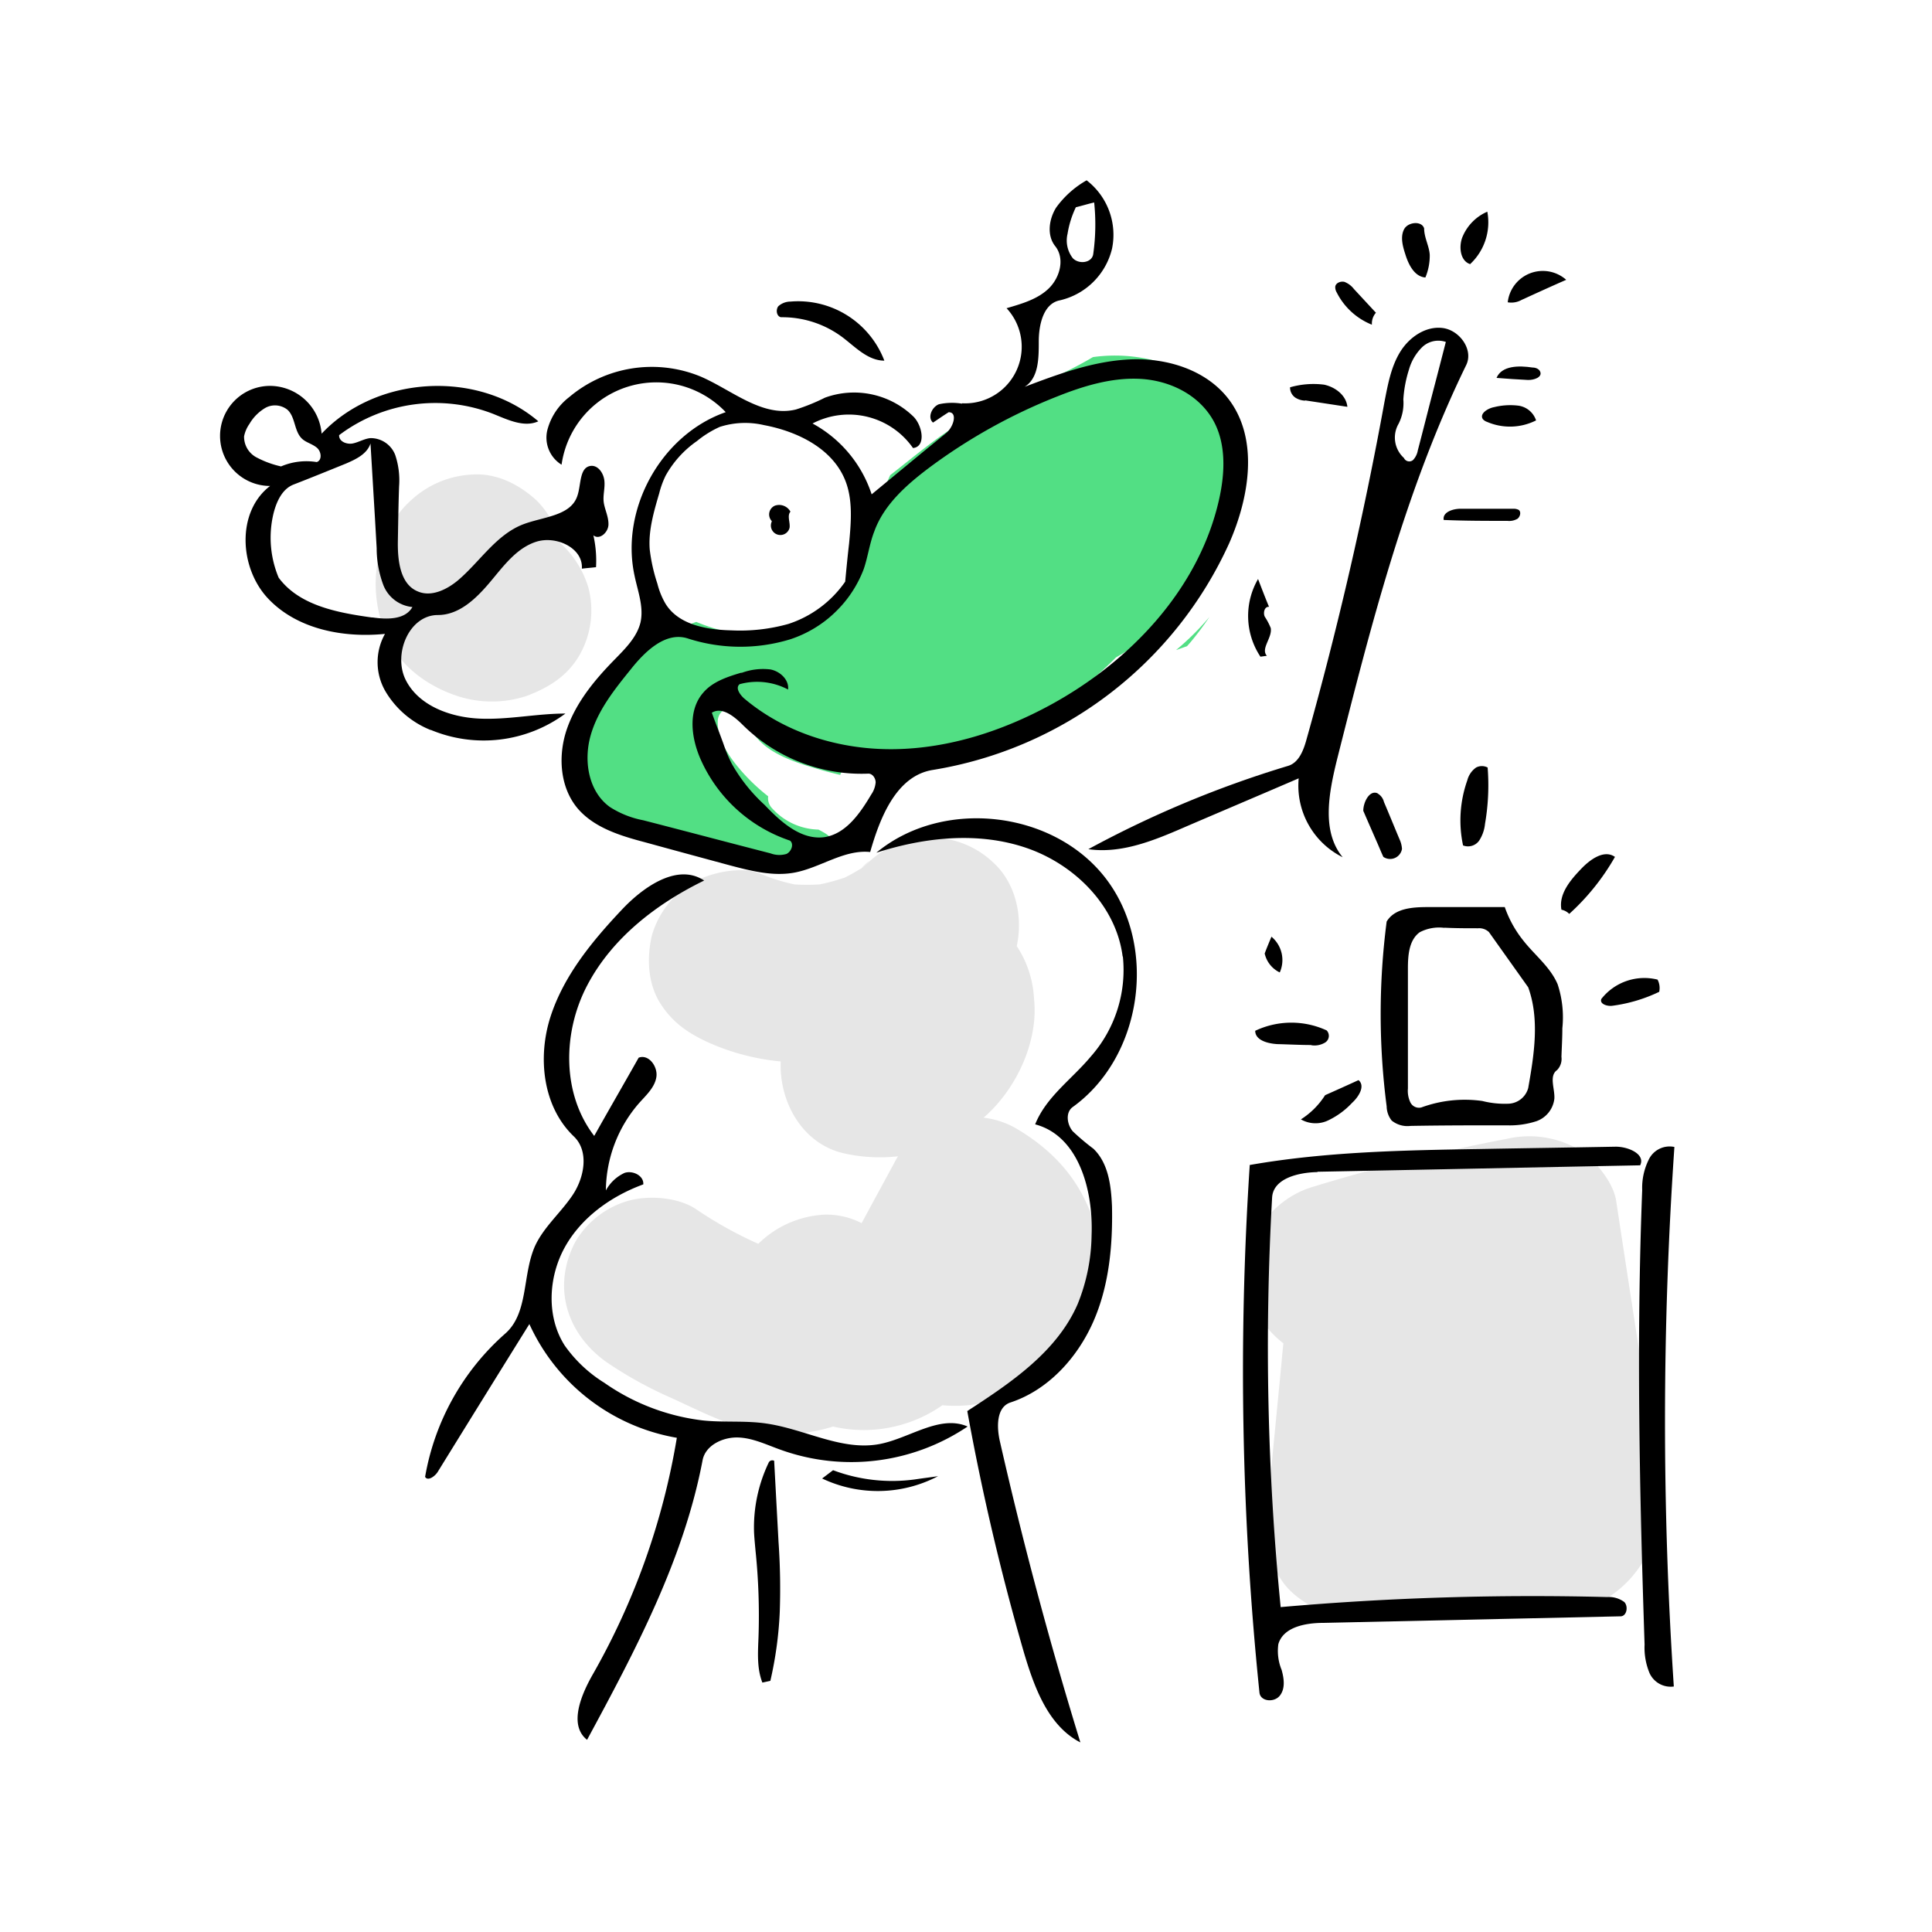 <svg id="51d9071d-e6f0-4722-bc36-360bb931d184" data-name="Layer 1" xmlns="http://www.w3.org/2000/svg" viewBox="0 0 300 300"><defs><style>.\30 841b154-711c-4e0f-9e7b-fe6e25a480a2{fill:#fff;}.\37 2995003-3e97-43d1-98aa-93a81d0a5858{fill:#52df84;}.a887b776-8fca-4970-be21-9f620e97a7a8{fill:#e6e6e6;}</style></defs><path class="0841b154-711c-4e0f-9e7b-fe6e25a480a2" d="M255,206.88a15.78,15.78,0,0,0,3.5-9.9c-.36-8.08-7-16.44-15.82-15.82q-10.42.72-20.89.72c-3.63,0-7.27-.1-10.9-.24-8-.3-15.16,3.51-18.34,11.06-2.41,5.72-1.07,11.29-.25,17.19.48,3.41,1,6.83,1.43,10.24q1.46,10.45,2.92,20.92l1.59,3.78a12,12,0,0,0,4.08,4.43,15.75,15.75,0,0,0,9.58,3.4q9,.18,18-.16c2.85-.11,5.69-.27,8.54-.46a26.16,26.16,0,0,0,8.64-1.68,16.85,16.85,0,0,0,9.17-9.22c2.69-6.38,1.4-14.64.62-21.4C256.38,215.43,255.77,211.14,255,206.88Z"/><path class="0841b154-711c-4e0f-9e7b-fe6e25a480a2" d="M243.3,157c-.38-8.57-7-15.82-15.82-15.82-8.27,0-16.2,7.27-15.82,15.82s7,15.82,15.82,15.82C235.76,172.83,243.69,165.55,243.3,157Z"/><path class="0841b154-711c-4e0f-9e7b-fe6e25a480a2" d="M163.37,111.46c15.72-6.94,27.95-21.72,28.48-39.33.32-10.3-10.36-17.94-20-15.25L153.51,62c-3.83,1.06-7.72,2.41-11.64,3.4A16,16,0,0,0,134,62.09a17.36,17.36,0,0,0-10.68,2.2l-.36,0a21.85,21.85,0,0,0-4.49.32,23.6,23.6,0,0,0-12.77-7.94A28,28,0,0,0,87,59.12a23.61,23.61,0,0,0-3.08,1.8l-1-.36A26.31,26.31,0,0,0,72,59.48a40.47,40.47,0,0,0-14.31,4.27,58.4,58.4,0,0,0-7.32,4.6C47.09,70.63,44,73.72,43.1,77.8L42.53,82a15.77,15.77,0,0,0,2.16,8,18.32,18.32,0,0,0,7.43,7.7,19.81,19.81,0,0,0,4.13,1.74c.18,1.34.35,2.67.53,4a15.92,15.92,0,0,0,4.07,7l3.2,2.47a15.78,15.78,0,0,0,8,2.16h1.37a11.9,11.9,0,0,0,4.77-.76c2,.76,4.1,1.39,6.09,2,1.25.36,2.51.67,3.76.95a15.93,15.93,0,0,0,4.57,10c3,2.77,7,4.82,11.19,4.63a17.28,17.28,0,0,0,3.31-.45,72.72,72.72,0,0,0,7,4.49l.39.21a71.41,71.41,0,0,0-13.12,7.08c-6.83,4.76-12.84,10.17-15.4,18.38a23.12,23.12,0,0,0,.19,13.68A53.24,53.24,0,0,0,88.63,181c-1,2-2.14,4.05-3,6.18-3.32,7.86-3.12,16.73,3,23.29,3.77,4,9.57,6.05,14.54,8a66.6,66.6,0,0,0,10.22,3.13,81.63,81.63,0,0,0,24.29,1.89c9.71-.83,20.64-2.36,27.94-9.48,8.76-8.54,8.42-21.39,4.67-32.13a16.86,16.86,0,0,0-7.27-9.46c-.32-.19-.66-.36-1-.53-.07-.22-.15-.44-.23-.66.54-.29,1.08-.59,1.61-.92,7.31-4.55,12.36-12.25,12.56-21,.24-10-6.29-18-15.33-21.33-7.63-2.85-16.35-1.09-24.38,1.08a17.07,17.07,0,0,0,1.22-9.8l1.88-.41A124.56,124.56,0,0,0,163.37,111.46Z"/><path class="72995003-3e97-43d1-98aa-93a81d0a5858" d="M187.8,95.8a41.23,41.23,0,0,1-5.18,5.14l1.7-.6.53-.6A48.1,48.1,0,0,0,187.8,95.8Z"/><path class="72995003-3e97-43d1-98aa-93a81d0a5858" d="M191.77,65.79a18.84,18.84,0,0,0-8.6-8.44,24.67,24.67,0,0,0-13.46-1.9c-7.24,4.3-15.51,6.74-22.48,11.46-3.13,2.12-6,4.54-9,6.87l-.19.42c-1.87,4.29-2.57,9.19-4.74,13a11.53,11.53,0,0,1-5.08,9c-5.64,3.76-14,2.94-20.1.37a17,17,0,0,0-4.26,2.15,17,17,0,0,0-6.39,3,16,16,0,0,0-3.57,3.82,4.78,4.78,0,0,0-2,2.12q-1.69,3.69-3.41,7.38c-1.74,3.76-.34,7.71,3.7,9.09l1.15.39c1.89,2.66,5,4.15,8.08,5.37a45.54,45.54,0,0,0,16.5,3l3.69,1.26a5.56,5.56,0,0,0,6.58-2.4l.52-.08a13.11,13.11,0,0,1,.57-1.32,5.43,5.43,0,0,0-1.42-1.11c-.25-.15-.51-.29-.77-.42a10,10,0,0,1-7.17-3.28,2.27,2.27,0,0,1-.64-1.89,30.27,30.27,0,0,1-4.33-4.13c-1.77-2.08-3.59-4.66-3.5-7.53.07-2.51,4-3.21,4.5-.61,1.06,5.09,7,6.86,11.35,8.12,1,.3,2.1.57,3.17.83a2.12,2.12,0,0,1,2.07-1.46,48,48,0,0,0,7.8-.7,6.31,6.31,0,0,0,4.33.44,60.89,60.89,0,0,0,19.64-9.06,63.32,63.32,0,0,0,9-7.48,42.17,42.17,0,0,0,6.44-4.48,32.82,32.82,0,0,0,11.57-29.93A2.38,2.38,0,0,1,191.77,65.79Z"/><path class="a887b776-8fca-4970-be21-9f620e97a7a8" d="M169.46,188.63c-2.21-5.95-6.18-10.14-11.61-13.37a13.21,13.21,0,0,0-5.12-1.71l.25-.22c4.88-4.34,8.31-11.68,7.58-18.28a16.28,16.28,0,0,0-2.68-8.14c1-4.59-.16-9.77-3.62-12.95a14.07,14.07,0,0,0-19.46,0c-.48.45-1.06.85-1.51,1.33l.46-.47a1.48,1.48,0,0,0-.13.08,27.28,27.28,0,0,1-2.42,1.36,31.1,31.1,0,0,1-3.92,1.07,30,30,0,0,1-3.91,0,28.88,28.88,0,0,1-5.24-1.63c-3-1.29-7.9-.2-10.6,1.38a14.06,14.06,0,0,0-6.32,8.23c-.8,3.52-.63,7.47,1.39,10.6s4.72,4.84,8.22,6.32a35.5,35.5,0,0,0,10.41,2.59c-.26,6.27,3.36,12.91,10,14.31a25.45,25.45,0,0,0,8.21.42c-.13.21-.25.42-.37.64l-5.28,9.74a11.86,11.86,0,0,0-5.74-1.32,15.76,15.76,0,0,0-10.3,4.53,62,62,0,0,1-9.56-5.31c-2.8-1.94-7.43-2.26-10.6-1.38a14,14,0,0,0-8.22,6.32c-3.72,7-1.39,14.42,4.93,18.82a62,62,0,0,0,9.87,5.45c4.08,1.85,8.3,4.09,12.69,5a23.6,23.6,0,0,0,12.49-.53,21.25,21.25,0,0,0,14.86-2,21,21,0,0,0,2.13-1.31c10,1,19.77-5.68,23.21-15.21A21.72,21.72,0,0,0,169.46,188.63Z"/><path class="a887b776-8fca-4970-be21-9f620e97a7a8" d="M133.75,134.82c1.06-.74,1.95-2,0,0Z"/><path class="a887b776-8fca-4970-be21-9f620e97a7a8" d="M256.06,219.83,254.41,209q-1.74-11.28-3.46-22.57c-.47-3.05-3.68-6.82-6.32-8.22a15.37,15.37,0,0,0-10.6-1.38,285.1,285.1,0,0,0-30.33,7.51c-6.88,2.1-11.95,9.71-9.61,16.92a15.25,15.25,0,0,0,5.19,7.33c-.24,2.43-.46,4.87-.7,7.3q-1.05,10.76-2.09,21.52c-.31,3.17,1.73,7.62,4,9.73a14.86,14.86,0,0,0,9.73,4c7.55.34,15.12.39,22.67.09,4.12-.17,8.68-.09,12.64-1.28,7.56-2.27,12.17-9.3,12.29-17C257.92,228.67,256.71,224.08,256.06,219.83Z"/><path class="a887b776-8fca-4970-be21-9f620e97a7a8" d="M91.37,91.27a15.15,15.15,0,0,0-4.44-7,13.39,13.39,0,0,0-3.64-6.59c-2.62-2.4-6.06-4.19-9.73-4a15,15,0,0,0-9.73,4c-6.23,5.63-7,15.28-3.13,22.39,2.17,3.95,6.14,6.62,10.3,8a17.21,17.21,0,0,0,10.76,0c3.43-1.29,6.31-3.06,8.22-6.33A14,14,0,0,0,91.37,91.27Z"/><path d="M198.72,151a4.31,4.31,0,0,1-2.34-2.94c.32-.87.69-1.74,1.05-2.61a4.72,4.72,0,0,1,1.29,5.55"/><path d="M119.85,80.92a1.49,1.49,0,0,1,.45-2.39,2,2,0,0,1,2.44.92c-.56.64,0,1.7-.14,2.52a1.47,1.47,0,1,1-2.85-.73"/><path d="M239.16,57.71c.37.88-1,1.33-1.92,1.29-1.61-.09-3.26-.18-4.86-.32.82-1.93,3.48-1.93,5.59-1.61.46,0,1,.19,1.19.64"/><path d="M230.27,65.1c-.6-.83.73-1.7,1.74-1.88a10.39,10.39,0,0,1,3.76-.23,3.38,3.38,0,0,1,2.75,2.29,9,9,0,0,1-7.61.23,1.51,1.51,0,0,1-.64-.41"/><path d="M202.66,62.21a3,3,0,0,1-1.51-.46,1.89,1.89,0,0,1-.83-1.61,13.16,13.16,0,0,1,5.28-.41c1.74.37,3.44,1.65,3.62,3.44l-6.56-1"/><path d="M228.25,41c-1.51-.51-1.74-2.66-1.19-4.13a7.31,7.31,0,0,1,3.89-4,8.88,8.88,0,0,1-2.7,8.17"/><path d="M213.67,48.54a2.55,2.55,0,0,0-.64,1.88,10.46,10.46,0,0,1-5.46-5,1.58,1.58,0,0,1-.23-.92c.09-.59.87-.87,1.42-.73a3.39,3.39,0,0,1,1.47,1.1l3.44,3.71"/><path d="M221.14,35.47c0,1.43.78,2.71.87,4.09a8.73,8.73,0,0,1-.68,3.53c-1.7-.14-2.62-2-3.12-3.63-.42-1.28-.78-2.7-.19-3.85s2.75-1.37,3.12-.14"/><path d="M257.37,152.09a2.8,2.8,0,0,1,.27,1.92,24,24,0,0,1-7.24,2.16c-.83.13-2.07-.28-1.74-1.06a8.49,8.49,0,0,1,8.71-3"/><path d="M243.2,43.45c-2.29,1-4.63,2.07-6.93,3.12a3.24,3.24,0,0,1-2.15.37,5.48,5.48,0,0,1,9.08-3.49"/><path d="M235,79a1.66,1.66,0,0,1,.83.18c.41.32.22,1.05-.19,1.37a2.55,2.55,0,0,1-1.56.33c-3.3,0-6.6,0-9.9-.14-.23-1.24,1.51-1.79,2.8-1.74h8.25"/><path d="M203.62,162.27c-1.74,0-3.53-.1-5.27-.14-1.51-.09-3.44-.6-3.44-2.07A13.1,13.1,0,0,1,206,160a1.22,1.22,0,0,1-.23,1.88,3.17,3.17,0,0,1-2.16.42"/><path d="M202,173.82a12.16,12.16,0,0,0,3.76-3.76c1.75-.78,3.49-1.56,5.19-2.34,1.1.92,0,2.62-1,3.53a12.28,12.28,0,0,1-3.58,2.66,4.56,4.56,0,0,1-4.36-.09"/><path d="M227.19,131.31a18.6,18.6,0,0,1,.65-10.13,3.48,3.48,0,0,1,1.37-2,1.92,1.92,0,0,1,1.79,0,35.2,35.2,0,0,1-.41,8.76,5.8,5.8,0,0,1-.92,2.61,2.12,2.12,0,0,1-2.48.73"/><path d="M213.9,123.2a2.09,2.09,0,0,1,1,1.33c.82,1.92,1.6,3.85,2.43,5.82a4.14,4.14,0,0,1,.37,1.47,1.87,1.87,0,0,1-2.89,1.24c-.37-.78-.69-1.61-1.06-2.43-.68-1.56-1.37-3.12-2.06-4.73,0-1.37,1-3.3,2.25-2.7"/><path d="M197,94.22c-.69,0-.88,1-.6,1.55a9.77,9.77,0,0,1,.92,1.75c.27,1.51-1.61,3.21-.6,4.31l-1,.14a11.43,11.43,0,0,1-.37-12.06c.55,1.42,1.1,2.88,1.7,4.31"/><path d="M242.46,141.26c-.45-2.38,1.33-4.54,3-6.28,1.42-1.51,3.62-3.12,5.31-1.92a35.82,35.82,0,0,1-7.1,8.85,2.36,2.36,0,0,0-1.2-.65"/><path d="M129.38,228.3a26.08,26.08,0,0,0,12.71,1.42c1.19-.18,2.38-.32,3.57-.5a20.15,20.15,0,0,1-18,.36l1.69-1.28"/><path d="M137.32,56c-2.52,0-4.45-2.06-6.42-3.57a15.6,15.6,0,0,0-9.63-3.17c-.69-.14-.83-1.15-.42-1.7a2.82,2.82,0,0,1,1.89-.73A14.32,14.32,0,0,1,137.32,56"/><path d="M120.9,239.58a103.84,103.84,0,0,1,.18,10.73A58.71,58.71,0,0,1,119.62,261l-1.24.27c-.87-2.24-.69-4.67-.6-7.06a98,98,0,0,0-.46-13.39c-.09-1-.18-1.88-.23-2.84a23.32,23.32,0,0,1,2.25-10.82.62.62,0,0,1,.87-.33l.69,12.8"/><path d="M255,184.83a9.85,9.85,0,0,1,1-4.73,3.59,3.59,0,0,1,4-2,621.31,621.31,0,0,0-.09,83.78,3.61,3.61,0,0,1-3.76-2.06,10.26,10.26,0,0,1-.78-4.45c-.78-23.53-1.29-47.05-.37-70.57"/><path d="M242.6,159.7c0,1.47-.09,2.93-.14,4.4a2.49,2.49,0,0,1-.68,2.06c-1.29.92-.32,2.89-.42,4.45a4.21,4.21,0,0,1-2.79,3.49,13.44,13.44,0,0,1-4.63.64c-5,0-9.91,0-14.91.09a3.89,3.89,0,0,1-2.93-.83,3.65,3.65,0,0,1-.78-2.2,111.18,111.18,0,0,1,0-28.7c1.24-2.07,4-2.25,6.42-2.25h11.92A17.46,17.46,0,0,0,236.5,146c1.79,2.3,4.22,4.13,5.37,6.84a16.4,16.4,0,0,1,.73,6.83m-18.29-15.59a6.49,6.49,0,0,0-3.86.68c-1.65,1.2-1.83,3.54-1.83,5.6,0,6.19,0,12.43,0,18.66a4.18,4.18,0,0,0,.36,2.11,1.49,1.49,0,0,0,1.74.83,19.58,19.58,0,0,1,9.45-1,14.16,14.16,0,0,0,4.13.42,3.3,3.3,0,0,0,3-2.43c.92-5.19,1.79-10.69,0-15.64l-6.1-8.58a2.21,2.21,0,0,0-1.7-.59c-1.74,0-3.48,0-5.22-.09"/><path d="M184,128.42c-4.76,2.07-9.85,4.18-15,3.44A164,164,0,0,1,200,118.93c1.7-.5,2.43-2.47,2.89-4.17Q210.18,88.82,215,62.3c.51-2.61,1-5.32,2.39-7.61s3.94-4.08,6.6-3.76,4.86,3.39,3.67,5.78c-9.45,19.39-14.81,40.49-20.09,61.4-1.24,5.09-2.38,11,.92,15a12.41,12.41,0,0,1-6.83-12.25c-5.87,2.53-11.7,5-17.57,7.52m40.4-75.29a3.62,3.62,0,0,0-3.71.87,7.91,7.91,0,0,0-2,3.44,19.16,19.16,0,0,0-.87,4.63,7.1,7.1,0,0,1-.73,3.76,4.27,4.27,0,0,0,.82,5.32.91.91,0,0,0,1.42.32,2.91,2.91,0,0,0,.74-1.51c.87-3.3,1.69-6.61,2.56-9.91.6-2.29,1.2-4.63,1.79-6.92"/><path d="M204.59,182c-3,.05-6.93,1-7.06,4a412.33,412.33,0,0,0,1.33,63.55,449.41,449.41,0,0,1,50.71-1.56,4,4,0,0,1,2.66.78c.64.69.37,2.16-.55,2.21L205.5,252c-2.79,0-6.23.64-7,3.3a7.73,7.73,0,0,0,.51,4c.37,1.33.6,2.89-.28,4s-3,.92-3.16-.46a488.43,488.43,0,0,1-1.51-81.94c11.78-2.06,23.75-2.29,35.72-2.48,7-.13,14-.23,21-.36,2-.05,4.77,1.14,3.9,2.89-16.69.32-33.43.68-50.12,1"/><path d="M174.32,148.51c-1-7.84-7.43-14.26-14.9-16.83s-15.77-1.7-23.34.73c10.27-8.53,27.51-6.6,35.63,4s5.69,27.69-5.14,35.49c-1.14.83-.91,2.66,0,3.76a35.94,35.94,0,0,0,3.21,2.71c2.34,2.24,2.75,5.73,2.89,8.94.13,6.14-.46,12.42-2.94,18s-7,10.55-12.84,12.47c-2.2.74-2.15,3.85-1.6,6.15q5.35,23.52,12.47,46.63c-5-2.57-7.15-8.53-8.76-13.94a375.15,375.15,0,0,1-8.8-37.51c6.78-4.4,13.94-9.22,17.15-16.64a29.4,29.4,0,0,0,2.15-10.64c.28-7-2-15.46-8.76-17.24,1.7-4.27,5.69-7,8.62-10.51a20.31,20.31,0,0,0,5-15.54"/><path d="M66.93,113.38a14.33,14.33,0,0,1-7.06-6,9,9,0,0,1-.09-8.95c-6.52.65-13.67-.73-18.16-5.5s-4.91-13.48.32-17.47a7.77,7.77,0,0,1,0-15.54,8.08,8.08,0,0,1,8,7.42c8.48-9,24.16-10,33.65-1.92-2.2,1-4.72-.23-7-1.15a24.81,24.81,0,0,0-23.93,3.3c-.05,1,1.19,1.47,2.11,1.29s1.79-.74,2.75-.83a4.08,4.08,0,0,1,3.85,2.62,12.37,12.37,0,0,1,.6,4.86c-.1,2.84-.14,5.64-.19,8.48s.28,6.69,3.08,7.84c2.1.92,4.53-.27,6.28-1.74,3.39-2.89,5.91-7.06,10.09-8.67,3.11-1.19,7.42-1.28,8.43-4.45.6-1.74.28-4.44,2.11-4.63,1.1-.09,1.93,1.1,2.07,2.25s-.23,2.25-.1,3.35.78,2.29.74,3.53-1.42,2.43-2.34,1.65a17.87,17.87,0,0,1,.41,4.95c-.73.09-1.47.14-2.2.23.23-3.21-4-5.18-7.11-4.17S78.12,88,76,90.5s-4.73,5-8,5c-4.49,0-7,6.09-5,10.08s6.88,5.78,11.37,6,8.94-.78,13.43-.78a21.34,21.34,0,0,1-20.95,2.52M57.8,95.87c2.25.32,5.09.41,6.24-1.61a5.4,5.4,0,0,1-4.49-3.35,16.22,16.22,0,0,1-1.06-5.77c-.09-1.56-.18-3.17-.27-4.73l-.69-11.55C57,70.51,55.24,71.33,53.68,72c-2.71,1.1-5.41,2.2-8.12,3.25-1.74.69-2.61,2.62-3.07,4.4a16.05,16.05,0,0,0,.78,10.05c3.21,4.35,9.17,5.45,14.53,6.19M43.63,72.43a10,10,0,0,1,5.55-.68c.87-.28.74-1.65,0-2.25s-1.65-.78-2.29-1.38c-1.24-1.19-1-3.34-2.25-4.49a3.1,3.1,0,0,0-3.39-.32,6.92,6.92,0,0,0-2.52,2.52,5.08,5.08,0,0,0-.83,1.93,3.62,3.62,0,0,0,2,3.3,15.12,15.12,0,0,0,3.76,1.37"/><path d="M92.24,176.44c2.29-4.09,4.63-8.12,6.93-12.2,1.55-.6,3,1.37,2.75,3s-1.61,2.84-2.71,4.08a20.91,20.91,0,0,0-5.13,13.53A6.28,6.28,0,0,1,97,182.12c1.29-.41,3,.46,2.89,1.79-5,1.83-9.63,5.14-12.19,9.77s-2.89,10.77,0,15.27a21.15,21.15,0,0,0,6.14,5.77,33.62,33.62,0,0,0,15.18,5.83c3.3.37,6.7,0,10,.5,6,.87,11.74,4.31,17.61,3.17,4.67-.92,9.31-4.59,13.62-2.71a32.35,32.35,0,0,1-29,3.62c-2.21-.78-4.41-1.88-6.74-1.92s-5,1.24-5.42,3.57c-2.93,15.41-10.45,29.54-17.93,43.38-2.84-2.24-1-6.78.74-9.9a110.8,110.8,0,0,0,13.2-37A30.92,30.92,0,0,1,82.2,205.6c-4.77,7.66-9.54,15.36-14.26,23-.46.69-1.52,1.42-1.93.73a38.34,38.34,0,0,1,12.43-22.24c3.62-3.16,2.66-9,4.58-13.48,1.33-3,4-5.23,5.87-8s2.62-6.88.19-9.17c-4.82-4.63-5.64-12.29-3.58-18.62s6.42-11.64,11-16.5c3.39-3.63,8.71-7.34,12.84-4.59-7.43,3.62-14.31,8.94-18.16,16.28s-3.94,16.87,1.1,23.39"/><path d="M149.38,62.62a8.79,8.79,0,0,0,6.92-14.76c2.34-.69,4.82-1.38,6.56-3.08s2.52-4.63,1-6.55c-1.33-1.65-1-4.18.14-6A14.94,14.94,0,0,1,168.73,28a10.67,10.67,0,0,1,3.94,10.64,10.83,10.83,0,0,1-8.11,8c-2.53.5-3.26,3.76-3.26,6.37s0,5.69-2.2,7.06c5.27-2,10.68-4,16.37-4.26s11.74,1.6,15.22,6.05c4.82,6.19,3.35,15.27.19,22.47a61.34,61.34,0,0,1-46,35.22c-5.64.87-8.2,7.29-9.76,12.75-4.09-.42-7.75,2.47-11.83,3.21-3.31.59-6.7-.28-10-1.15-4.4-1.19-8.8-2.38-13.16-3.58-3.8-1-7.84-2.24-10.41-5.22-2.84-3.35-3.11-8.35-1.65-12.48s4.36-7.61,7.43-10.73c1.65-1.69,3.4-3.44,3.95-5.68.55-2.43-.42-4.86-.92-7.29C96.28,79,102.7,67.48,112.69,64A14.86,14.86,0,0,0,87.2,72.16,4.94,4.94,0,0,1,85,66.75a9.43,9.43,0,0,1,3.39-5.09,19.88,19.88,0,0,1,20.45-3.17c4.86,2.11,9.58,6.38,14.77,5.09a30.63,30.63,0,0,0,4.49-1.83,13.23,13.23,0,0,1,13.8,3c1.38,1.47,1.88,4.63-.13,4.82a12.15,12.15,0,0,0-15.6-3.81,19.39,19.39,0,0,1,9.18,11c3.85-3.17,7.7-6.38,11.6-9.54,1.1-.92,1.79-3.21.36-3.21-.82.51-1.6,1.06-2.43,1.61-.91-.78-.18-2.43.92-2.85a9.57,9.57,0,0,1,3.58-.09m-34.26,41.82a9.51,9.51,0,0,1,4.5-.55c1.51.28,2.93,1.61,2.75,3.12a10.26,10.26,0,0,0-7.52-.83c-.69.55,0,1.56.64,2.16,6.42,5.46,15,8.07,23.48,7.93s16.74-2.84,24.16-6.88c12.43-6.78,23-18,26.14-31.77,1-4.36,1.19-9.27-1.24-13S181.2,59,176.84,58.82s-8.66,1.14-12.7,2.75a86.21,86.21,0,0,0-19.9,11.09c-3.53,2.66-7,5.74-8.48,9.86-.74,1.88-1,4-1.65,5.87a18.33,18.33,0,0,1-11.37,10.87,26.52,26.52,0,0,1-16-.14c-3.39-1.05-6.56,2-8.76,4.77-2.56,3.17-5.18,6.42-6.28,10.36s-.32,8.67,3,11.06a14.66,14.66,0,0,0,5.18,2.06c6.61,1.7,13.16,3.44,19.77,5.14a3.88,3.88,0,0,0,2.47.09c.78-.37,1.2-1.56.55-2.07a23.24,23.24,0,0,1-13.89-12.65c-1.47-3.35-2-7.61.46-10.37,1.46-1.69,3.76-2.43,5.91-3.07m16-30.08c-2.06-4.81-7.38-7.38-12.52-8.35a12.89,12.89,0,0,0-6.87.28,15.86,15.86,0,0,0-3.54,2.2,16,16,0,0,0-4.86,5.37,14.07,14.07,0,0,0-1,2.75c-.83,2.84-1.7,5.78-1.47,8.71a26.77,26.77,0,0,0,1.19,5.32,11.91,11.91,0,0,0,1.24,3.07c2,3.3,6.37,4.08,10.22,4.17a27.76,27.76,0,0,0,8.9-1,17.26,17.26,0,0,0,8.8-6.56c.19-2,.37-3.9.6-5.87.32-3.39.64-7-.69-10.09m-20.63,36.27c.59,1.65,1.24,3.26,1.83,4.91a22.58,22.58,0,0,0,1.29,3.07,26,26,0,0,0,5.09,6.38c2.52,2.65,5.68,5.5,9.3,5,3.31-.51,5.51-3.67,7.25-6.61a3.9,3.9,0,0,0,.69-1.88c0-.68-.51-1.42-1.19-1.37a26.19,26.19,0,0,1-19.4-7.52c-1.33-1.33-3.26-2.94-4.86-1.93m59.38-79.24c-1,.23-1.88.51-2.84.74a14.94,14.94,0,0,0-1.29,4.12,4.47,4.47,0,0,0,.83,3.81c1,1,3,.69,3.16-.69a32.75,32.75,0,0,0,.14-8"/></svg>